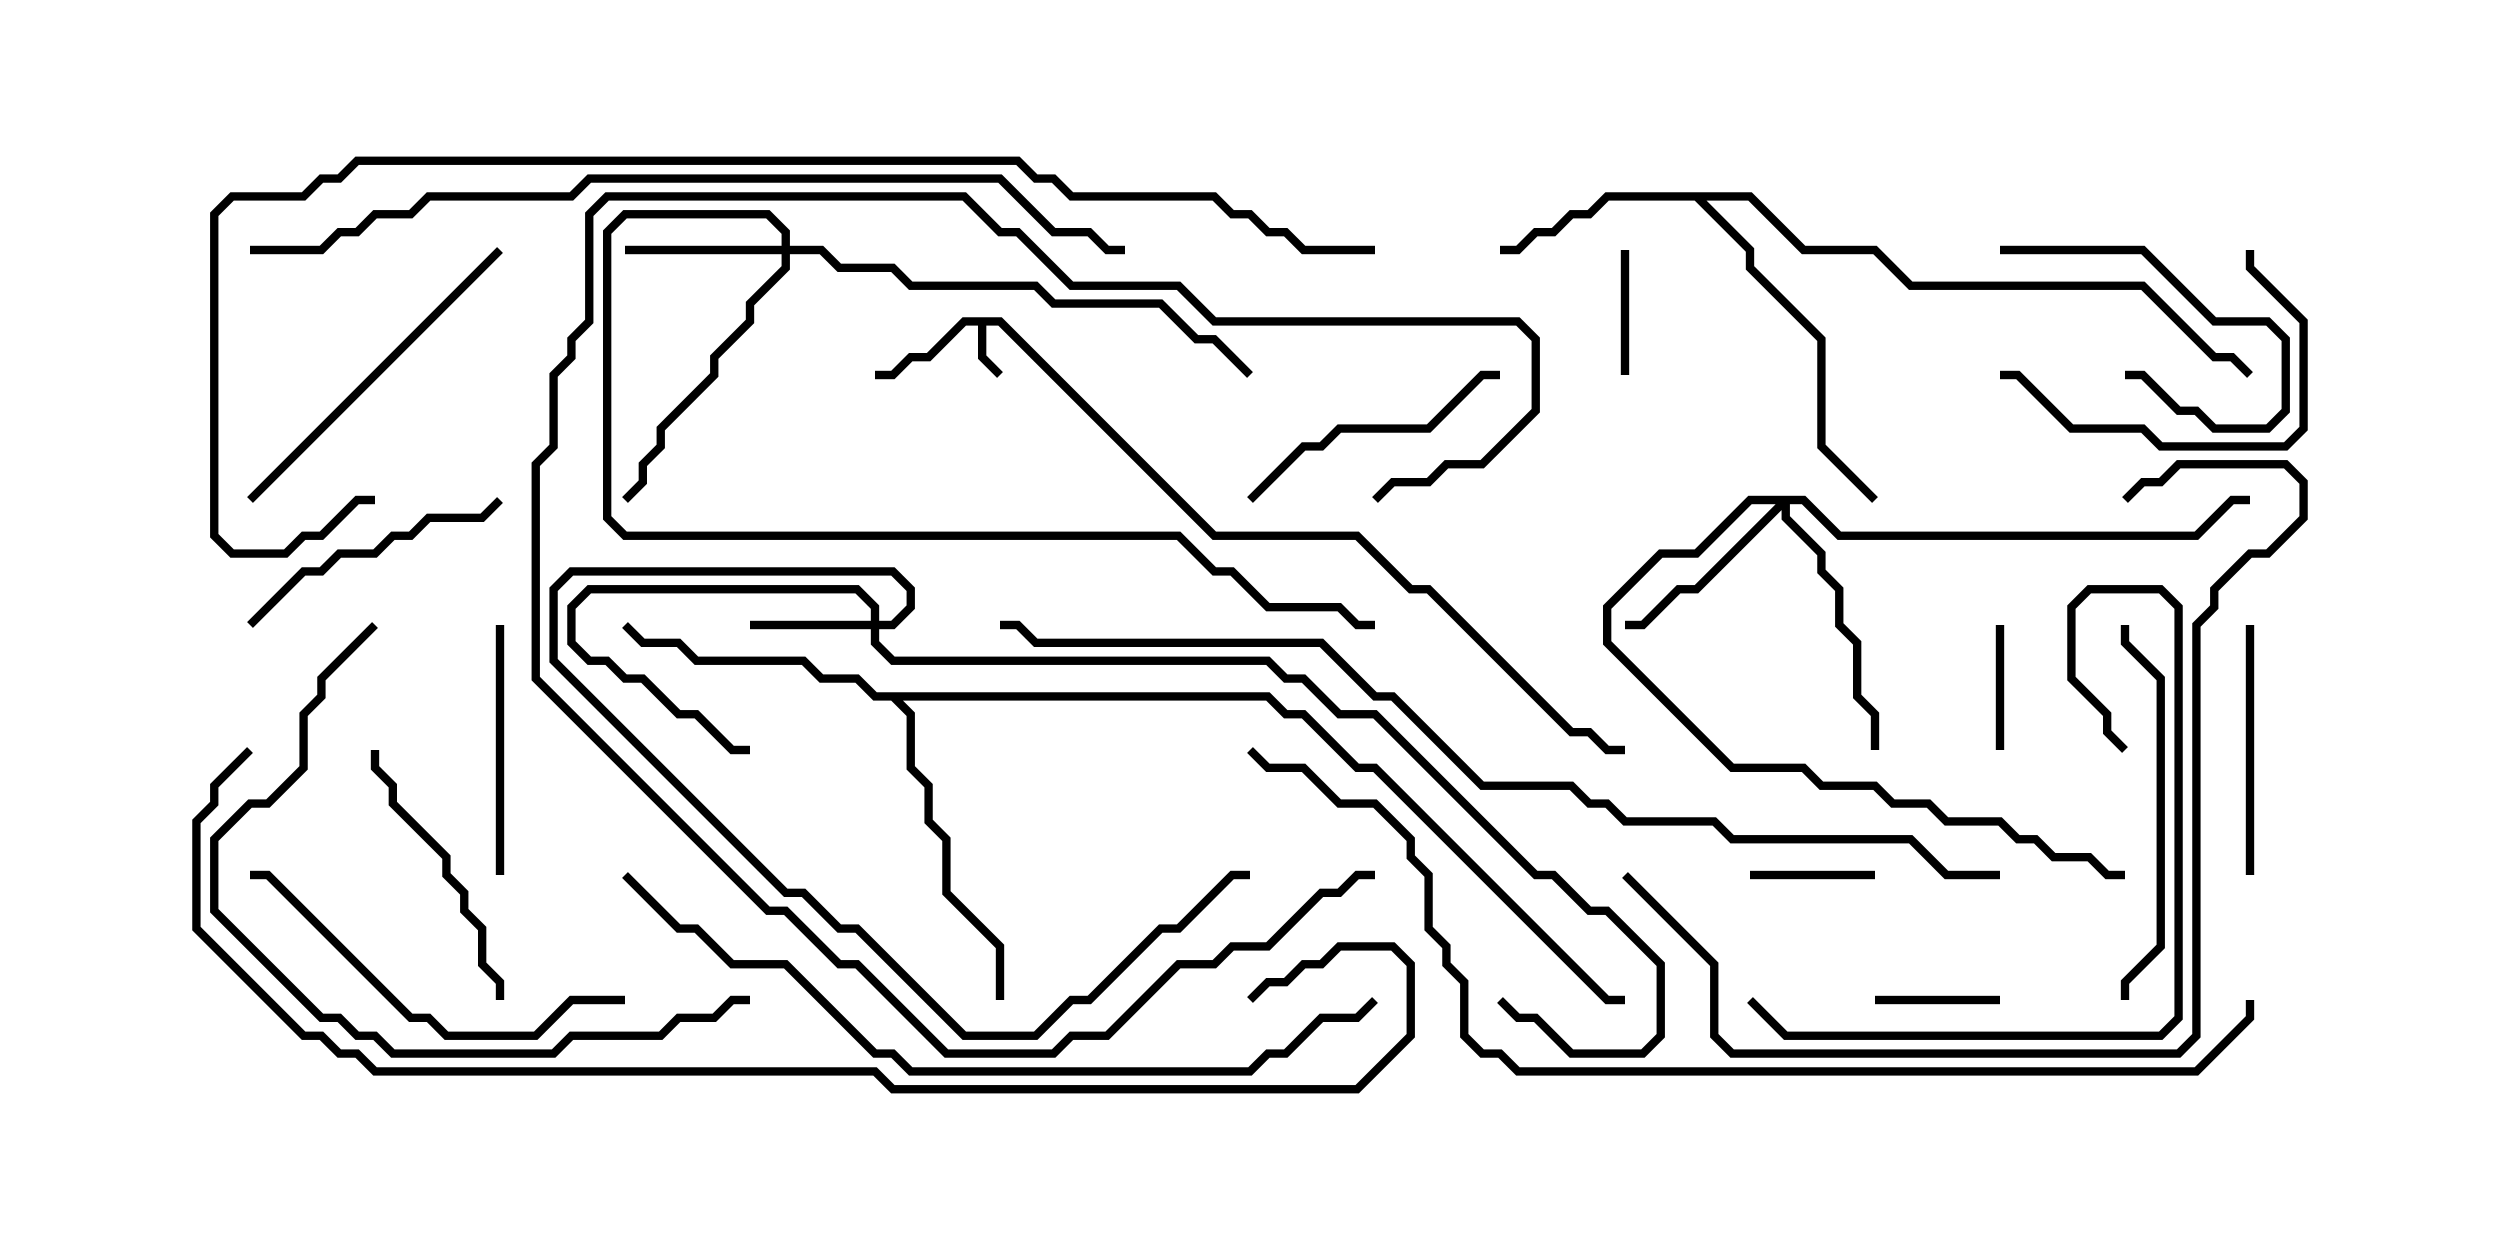 <svg version="1.1" width="30" height="15" xmlns="http://www.w3.org/2000/svg"><path d="M12.021,3.807L14.592,6.379L16.306,6.379L16.949,7.021L17.164,7.021L18.878,8.736L19.092,8.736L19.306,8.95L19.5,8.95L19.5,9.05L19.265,9.05L19.051,8.836L18.836,8.836L17.122,7.121L16.908,7.121L16.265,6.479L14.551,6.479L11.979,3.907L11.836,3.907L11.836,4.265L12.035,4.465L11.965,4.535L11.736,4.306L11.736,3.907L11.592,3.907L11.164,4.336L10.949,4.336L10.735,4.55L10.5,4.55L10.5,4.45L10.694,4.45L10.908,4.236L11.122,4.236L11.551,3.807z" stroke="none"/><path d="M21.021,2.307L21.664,2.95L22.521,2.95L22.949,3.379L25.735,3.379L26.592,4.236L26.806,4.236L27.035,4.465L26.965,4.535L26.765,4.336L26.551,4.336L25.694,3.479L22.908,3.479L22.479,3.05L21.622,3.05L20.979,2.407L20.478,2.407L21.05,2.979L21.05,3.194L21.907,4.051L21.907,5.336L22.535,5.965L22.465,6.035L21.807,5.378L21.807,4.092L20.95,3.235L20.95,3.021L20.336,2.407L19.306,2.407L19.092,2.621L18.878,2.621L18.664,2.836L18.449,2.836L18.235,3.05L18,3.05L18,2.95L18.194,2.95L18.408,2.736L18.622,2.736L18.836,2.521L19.051,2.521L19.265,2.307z" stroke="none"/><path d="M15.235,8.307L15.449,8.521L15.664,8.521L16.306,9.164L16.521,9.164L19.306,11.95L19.5,11.95L19.5,12.05L19.265,12.05L16.479,9.264L16.265,9.264L15.622,8.621L15.408,8.621L15.194,8.407L10.835,8.407L10.979,8.551L10.979,9.194L11.193,9.408L11.193,9.836L11.407,10.051L11.407,10.694L12.05,11.336L12.05,12L11.95,12L11.95,11.378L11.307,10.735L11.307,10.092L11.093,9.878L11.093,9.449L10.879,9.235L10.879,8.592L10.694,8.407L10.479,8.407L10.265,8.193L9.836,8.193L9.622,7.979L8.336,7.979L8.122,7.764L7.694,7.764L7.465,7.535L7.535,7.465L7.735,7.664L8.164,7.664L8.378,7.879L9.664,7.879L9.878,8.093L10.306,8.093L10.521,8.307z" stroke="none"/><path d="M10.45,7.45L10.45,7.306L10.265,7.121L7.092,7.121L6.907,7.306L6.907,7.694L7.092,7.879L7.306,7.879L7.521,8.093L7.735,8.093L8.164,8.521L8.378,8.521L8.806,8.95L9,8.95L9,9.05L8.765,9.05L8.336,8.621L8.122,8.621L7.694,8.193L7.479,8.193L7.265,7.979L7.051,7.979L6.807,7.735L6.807,7.265L7.051,7.021L10.306,7.021L10.55,7.265L10.55,7.45L10.694,7.45L10.879,7.265L10.879,7.092L10.694,6.907L6.878,6.907L6.693,7.092L6.693,7.908L9.449,10.664L9.664,10.664L10.092,11.093L10.306,11.093L11.592,12.379L12.408,12.379L12.836,11.95L13.051,11.95L13.908,11.093L14.122,11.093L14.765,10.45L15,10.45L15,10.55L14.806,10.55L14.164,11.193L13.949,11.193L13.092,12.05L12.878,12.05L12.449,12.479L11.551,12.479L10.265,11.193L10.051,11.193L9.622,10.764L9.408,10.764L6.593,7.949L6.593,7.051L6.836,6.807L10.735,6.807L10.979,7.051L10.979,7.306L10.735,7.55L10.55,7.55L10.55,7.694L10.735,7.879L15.235,7.879L15.449,8.093L15.664,8.093L16.092,8.521L16.521,8.521L18.449,10.45L18.664,10.45L19.092,10.879L19.306,10.879L19.979,11.551L19.979,12.449L19.735,12.693L18.836,12.693L18.408,12.264L18.194,12.264L17.965,12.035L18.035,11.965L18.235,12.164L18.449,12.164L18.878,12.593L19.694,12.593L19.879,12.408L19.879,11.592L19.265,10.979L19.051,10.979L18.622,10.55L18.408,10.55L16.479,8.621L16.051,8.621L15.622,8.193L15.408,8.193L15.194,7.979L10.694,7.979L10.45,7.735L10.45,7.55L9,7.55L9,7.45z" stroke="none"/><path d="M9.379,2.95L9.379,2.806L9.194,2.621L7.521,2.621L7.336,2.806L7.336,6.194L7.521,6.379L14.164,6.379L14.592,6.807L14.806,6.807L15.235,7.236L16.092,7.236L16.306,7.45L16.5,7.45L16.5,7.55L16.265,7.55L16.051,7.336L15.194,7.336L14.765,6.907L14.551,6.907L14.122,6.479L7.479,6.479L7.236,6.235L7.236,2.765L7.479,2.521L9.235,2.521L9.479,2.765L9.479,2.95L9.878,2.95L10.092,3.164L10.735,3.164L10.949,3.379L12.449,3.379L12.664,3.593L13.949,3.593L14.378,4.021L14.592,4.021L15.035,4.465L14.965,4.535L14.551,4.121L14.336,4.121L13.908,3.693L12.622,3.693L12.408,3.479L10.908,3.479L10.694,3.264L10.051,3.264L9.836,3.05L9.479,3.05L9.479,3.235L9.05,3.664L9.05,3.878L8.621,4.306L8.621,4.521L7.979,5.164L7.979,5.378L7.764,5.592L7.764,5.806L7.535,6.035L7.465,5.965L7.664,5.765L7.664,5.551L7.879,5.336L7.879,5.122L8.521,4.479L8.521,4.265L8.95,3.836L8.95,3.622L9.379,3.194L9.379,3.05L7.5,3.05L7.5,2.95z" stroke="none"/><path d="M21.664,5.95L22.092,6.379L26.336,6.379L26.765,5.95L27,5.95L27,6.05L26.806,6.05L26.378,6.479L22.051,6.479L21.622,6.05L21.479,6.05L21.479,6.194L21.907,6.622L21.907,6.836L22.121,7.051L22.121,7.479L22.336,7.694L22.336,8.336L22.55,8.551L22.55,9L22.45,9L22.45,8.592L22.236,8.378L22.236,7.735L22.021,7.521L22.021,7.092L21.807,6.878L21.807,6.664L21.379,6.235L21.379,6.121L20.378,7.121L20.164,7.121L19.735,7.55L19.5,7.55L19.5,7.45L19.694,7.45L20.122,7.021L20.336,7.021L21.308,6.05L21.021,6.05L20.378,6.693L19.949,6.693L19.336,7.306L19.336,7.694L20.806,9.164L21.664,9.164L21.878,9.379L22.521,9.379L22.735,9.593L23.164,9.593L23.378,9.807L24.021,9.807L24.235,10.021L24.449,10.021L24.664,10.236L25.092,10.236L25.306,10.45L25.5,10.45L25.5,10.55L25.265,10.55L25.051,10.336L24.622,10.336L24.408,10.121L24.194,10.121L23.979,9.907L23.336,9.907L23.122,9.693L22.694,9.693L22.479,9.479L21.836,9.479L21.622,9.264L20.765,9.264L19.236,7.735L19.236,7.265L19.908,6.593L20.336,6.593L20.979,5.95z" stroke="none"/><path d="M19.45,3L19.55,3L19.55,4.5L19.45,4.5z" stroke="none"/><path d="M22.5,10.45L22.5,10.55L21,10.55L21,10.45z" stroke="none"/><path d="M23.95,7.5L24.05,7.5L24.05,9L23.95,9z" stroke="none"/><path d="M24,11.95L24,12.05L22.5,12.05L22.5,11.95z" stroke="none"/><path d="M24,3.05L24,2.95L25.735,2.95L26.592,3.807L27.235,3.807L27.479,4.051L27.479,4.949L27.235,5.193L26.551,5.193L26.336,4.979L26.122,4.979L25.694,4.55L25.5,4.55L25.5,4.45L25.735,4.45L26.164,4.879L26.378,4.879L26.592,5.093L27.194,5.093L27.379,4.908L27.379,4.092L27.194,3.907L26.551,3.907L25.694,3.05z" stroke="none"/><path d="M5.95,7.5L6.05,7.5L6.05,10.5L5.95,10.5z" stroke="none"/><path d="M26.95,7.5L27.05,7.5L27.05,10.5L26.95,10.5z" stroke="none"/><path d="M15.035,6.035L14.965,5.965L15.622,5.307L15.836,5.307L16.051,5.093L17.122,5.093L17.765,4.45L18,4.45L18,4.55L17.806,4.55L17.164,5.193L16.092,5.193L15.878,5.407L15.664,5.407z" stroke="none"/><path d="M24,4.55L24,4.45L24.235,4.45L24.878,5.093L25.735,5.093L25.949,5.307L27.408,5.307L27.593,5.122L27.593,3.878L26.95,3.235L26.95,3L27.05,3L27.05,3.194L27.693,3.836L27.693,5.164L27.449,5.407L25.908,5.407L25.694,5.193L24.836,5.193L24.194,4.55z" stroke="none"/><path d="M4.45,9L4.55,9L4.55,9.194L4.764,9.408L4.764,9.622L5.407,10.265L5.407,10.479L5.621,10.694L5.621,10.908L5.836,11.122L5.836,11.551L6.05,11.765L6.05,12L5.95,12L5.95,11.806L5.736,11.592L5.736,11.164L5.521,10.949L5.521,10.735L5.307,10.521L5.307,10.306L4.664,9.664L4.664,9.449L4.45,9.235z" stroke="none"/><path d="M3.035,7.535L2.965,7.465L3.622,6.807L3.836,6.807L4.051,6.593L4.479,6.593L4.694,6.379L4.908,6.379L5.122,6.164L5.765,6.164L5.965,5.965L6.035,6.035L5.806,6.264L5.164,6.264L4.949,6.479L4.735,6.479L4.521,6.693L4.092,6.693L3.878,6.907L3.664,6.907z" stroke="none"/><path d="M3.035,6.035L2.965,5.965L5.965,2.965L6.035,3.035z" stroke="none"/><path d="M16.5,10.45L16.5,10.55L16.306,10.55L16.092,10.764L15.878,10.764L15.235,11.407L14.806,11.407L14.592,11.621L14.164,11.621L13.306,12.479L12.878,12.479L12.664,12.693L11.336,12.693L10.265,11.621L10.051,11.621L9.408,10.979L9.194,10.979L6.379,8.164L6.379,5.551L6.593,5.336L6.593,4.479L6.807,4.265L6.807,4.051L7.021,3.836L7.021,2.551L7.265,2.307L11.592,2.307L12.021,2.736L12.235,2.736L12.878,3.379L14.164,3.379L14.592,3.807L18.235,3.807L18.479,4.051L18.479,4.949L17.806,5.621L17.378,5.621L17.164,5.836L16.735,5.836L16.535,6.035L16.465,5.965L16.694,5.736L17.122,5.736L17.336,5.521L17.765,5.521L18.379,4.908L18.379,4.092L18.194,3.907L14.551,3.907L14.122,3.479L12.836,3.479L12.194,2.836L11.979,2.836L11.551,2.407L7.306,2.407L7.121,2.592L7.121,3.878L6.907,4.092L6.907,4.306L6.693,4.521L6.693,5.378L6.479,5.592L6.479,8.122L9.235,10.879L9.449,10.879L10.092,11.521L10.306,11.521L11.378,12.593L12.622,12.593L12.836,12.379L13.265,12.379L14.122,11.521L14.551,11.521L14.765,11.307L15.194,11.307L15.836,10.664L16.051,10.664L16.265,10.45z" stroke="none"/><path d="M25.55,12L25.45,12L25.45,11.765L25.879,11.336L25.879,8.164L25.45,7.735L25.45,7.5L25.55,7.5L25.55,7.694L25.979,8.122L25.979,11.378L25.55,11.806z" stroke="none"/><path d="M7.5,11.95L7.5,12.05L6.878,12.05L6.449,12.479L5.336,12.479L5.122,12.264L4.908,12.264L3.194,10.55L3,10.55L3,10.45L3.235,10.45L4.949,12.164L5.164,12.164L5.378,12.379L6.408,12.379L6.836,11.95z" stroke="none"/><path d="M20.965,12.035L21.035,11.965L21.449,12.379L25.908,12.379L26.093,12.194L26.093,7.306L25.908,7.121L25.092,7.121L24.907,7.306L24.907,8.122L25.336,8.551L25.336,8.765L25.535,8.965L25.465,9.035L25.236,8.806L25.236,8.592L24.807,8.164L24.807,7.265L25.051,7.021L25.949,7.021L26.193,7.265L26.193,12.235L25.949,12.479L21.408,12.479z" stroke="none"/><path d="M4.465,7.465L4.535,7.535L3.907,8.164L3.907,8.378L3.693,8.592L3.693,9.235L3.235,9.693L3.021,9.693L2.621,10.092L2.621,10.908L3.878,12.164L4.092,12.164L4.306,12.379L4.521,12.379L4.735,12.593L6.622,12.593L6.836,12.379L7.908,12.379L8.122,12.164L8.551,12.164L8.765,11.95L9,11.95L9,12.05L8.806,12.05L8.592,12.264L8.164,12.264L7.949,12.479L6.878,12.479L6.664,12.693L4.694,12.693L4.479,12.479L4.265,12.479L4.051,12.264L3.836,12.264L2.521,10.949L2.521,10.051L2.979,9.593L3.194,9.593L3.593,9.194L3.593,8.551L3.807,8.336L3.807,8.122z" stroke="none"/><path d="M19.465,10.535L19.535,10.465L20.621,11.551L20.621,12.408L20.806,12.593L26.122,12.593L26.307,12.408L26.307,7.479L26.521,7.265L26.521,7.051L26.979,6.593L27.194,6.593L27.593,6.194L27.593,5.806L27.408,5.621L26.164,5.621L25.949,5.836L25.735,5.836L25.535,6.035L25.465,5.965L25.694,5.736L25.908,5.736L26.122,5.521L27.449,5.521L27.693,5.765L27.693,6.235L27.235,6.693L27.021,6.693L26.621,7.092L26.621,7.306L26.407,7.521L26.407,12.449L26.164,12.693L20.765,12.693L20.521,12.449L20.521,11.592z" stroke="none"/><path d="M7.465,10.535L7.535,10.465L8.164,11.093L8.378,11.093L8.806,11.521L9.449,11.521L10.521,12.593L10.735,12.593L10.949,12.807L14.979,12.807L15.194,12.593L15.408,12.593L15.836,12.164L16.265,12.164L16.465,11.965L16.535,12.035L16.306,12.264L15.878,12.264L15.449,12.693L15.235,12.693L15.021,12.907L10.908,12.907L10.694,12.693L10.479,12.693L9.408,11.621L8.765,11.621L8.336,11.193L8.122,11.193z" stroke="none"/><path d="M3,3.05L3,2.95L3.836,2.95L4.051,2.736L4.265,2.736L4.479,2.521L4.908,2.521L5.122,2.307L6.836,2.307L7.051,2.093L12.021,2.093L12.664,2.736L13.092,2.736L13.306,2.95L13.5,2.95L13.5,3.05L13.265,3.05L13.051,2.836L12.622,2.836L11.979,2.193L7.092,2.193L6.878,2.407L5.164,2.407L4.949,2.621L4.521,2.621L4.306,2.836L4.092,2.836L3.878,3.05z" stroke="none"/><path d="M24,10.45L24,10.55L23.336,10.55L22.908,10.121L20.765,10.121L20.551,9.907L19.479,9.907L19.265,9.693L19.051,9.693L18.836,9.479L17.765,9.479L16.694,8.407L16.479,8.407L15.836,7.764L12.408,7.764L12.194,7.55L12,7.55L12,7.45L12.235,7.45L12.449,7.664L15.878,7.664L16.521,8.307L16.735,8.307L17.806,9.379L18.878,9.379L19.092,9.593L19.306,9.593L19.521,9.807L20.592,9.807L20.806,10.021L22.949,10.021L23.378,10.45z" stroke="none"/><path d="M26.95,12L27.05,12L27.05,12.235L26.378,12.907L18.194,12.907L17.979,12.693L17.765,12.693L17.521,12.449L17.521,11.806L17.307,11.592L17.307,11.378L17.093,11.164L17.093,10.521L16.879,10.306L16.879,10.092L16.479,9.693L16.051,9.693L15.622,9.264L15.194,9.264L14.965,9.035L15.035,8.965L15.235,9.164L15.664,9.164L16.092,9.593L16.521,9.593L16.979,10.051L16.979,10.265L17.193,10.479L17.193,11.122L17.407,11.336L17.407,11.551L17.621,11.765L17.621,12.408L17.806,12.593L18.021,12.593L18.235,12.807L26.336,12.807L26.95,12.194z" stroke="none"/><path d="M2.965,8.965L3.035,9.035L2.621,9.449L2.621,9.664L2.407,9.878L2.407,11.122L3.664,12.379L3.878,12.379L4.092,12.593L4.306,12.593L4.521,12.807L10.521,12.807L10.735,13.021L16.265,13.021L16.879,12.408L16.879,11.592L16.694,11.407L16.092,11.407L15.878,11.621L15.664,11.621L15.449,11.836L15.235,11.836L15.035,12.035L14.965,11.965L15.194,11.736L15.408,11.736L15.622,11.521L15.836,11.521L16.051,11.307L16.735,11.307L16.979,11.551L16.979,12.449L16.306,13.121L10.694,13.121L10.479,12.907L4.479,12.907L4.265,12.693L4.051,12.693L3.836,12.479L3.622,12.479L2.307,11.164L2.307,9.836L2.521,9.622L2.521,9.408z" stroke="none"/><path d="M16.5,2.95L16.5,3.05L15.622,3.05L15.408,2.836L15.194,2.836L14.979,2.621L14.765,2.621L14.551,2.407L12.836,2.407L12.622,2.193L12.408,2.193L12.194,1.979L4.306,1.979L4.092,2.193L3.878,2.193L3.664,2.407L2.806,2.407L2.621,2.592L2.621,6.408L2.806,6.593L3.408,6.593L3.622,6.379L3.836,6.379L4.265,5.95L4.5,5.95L4.5,6.05L4.306,6.05L3.878,6.479L3.664,6.479L3.449,6.693L2.765,6.693L2.521,6.449L2.521,2.551L2.765,2.307L3.622,2.307L3.836,2.093L4.051,2.093L4.265,1.879L12.235,1.879L12.449,2.093L12.664,2.093L12.878,2.307L14.592,2.307L14.806,2.521L15.021,2.521L15.235,2.736L15.449,2.736L15.664,2.95z" stroke="none"/></svg>